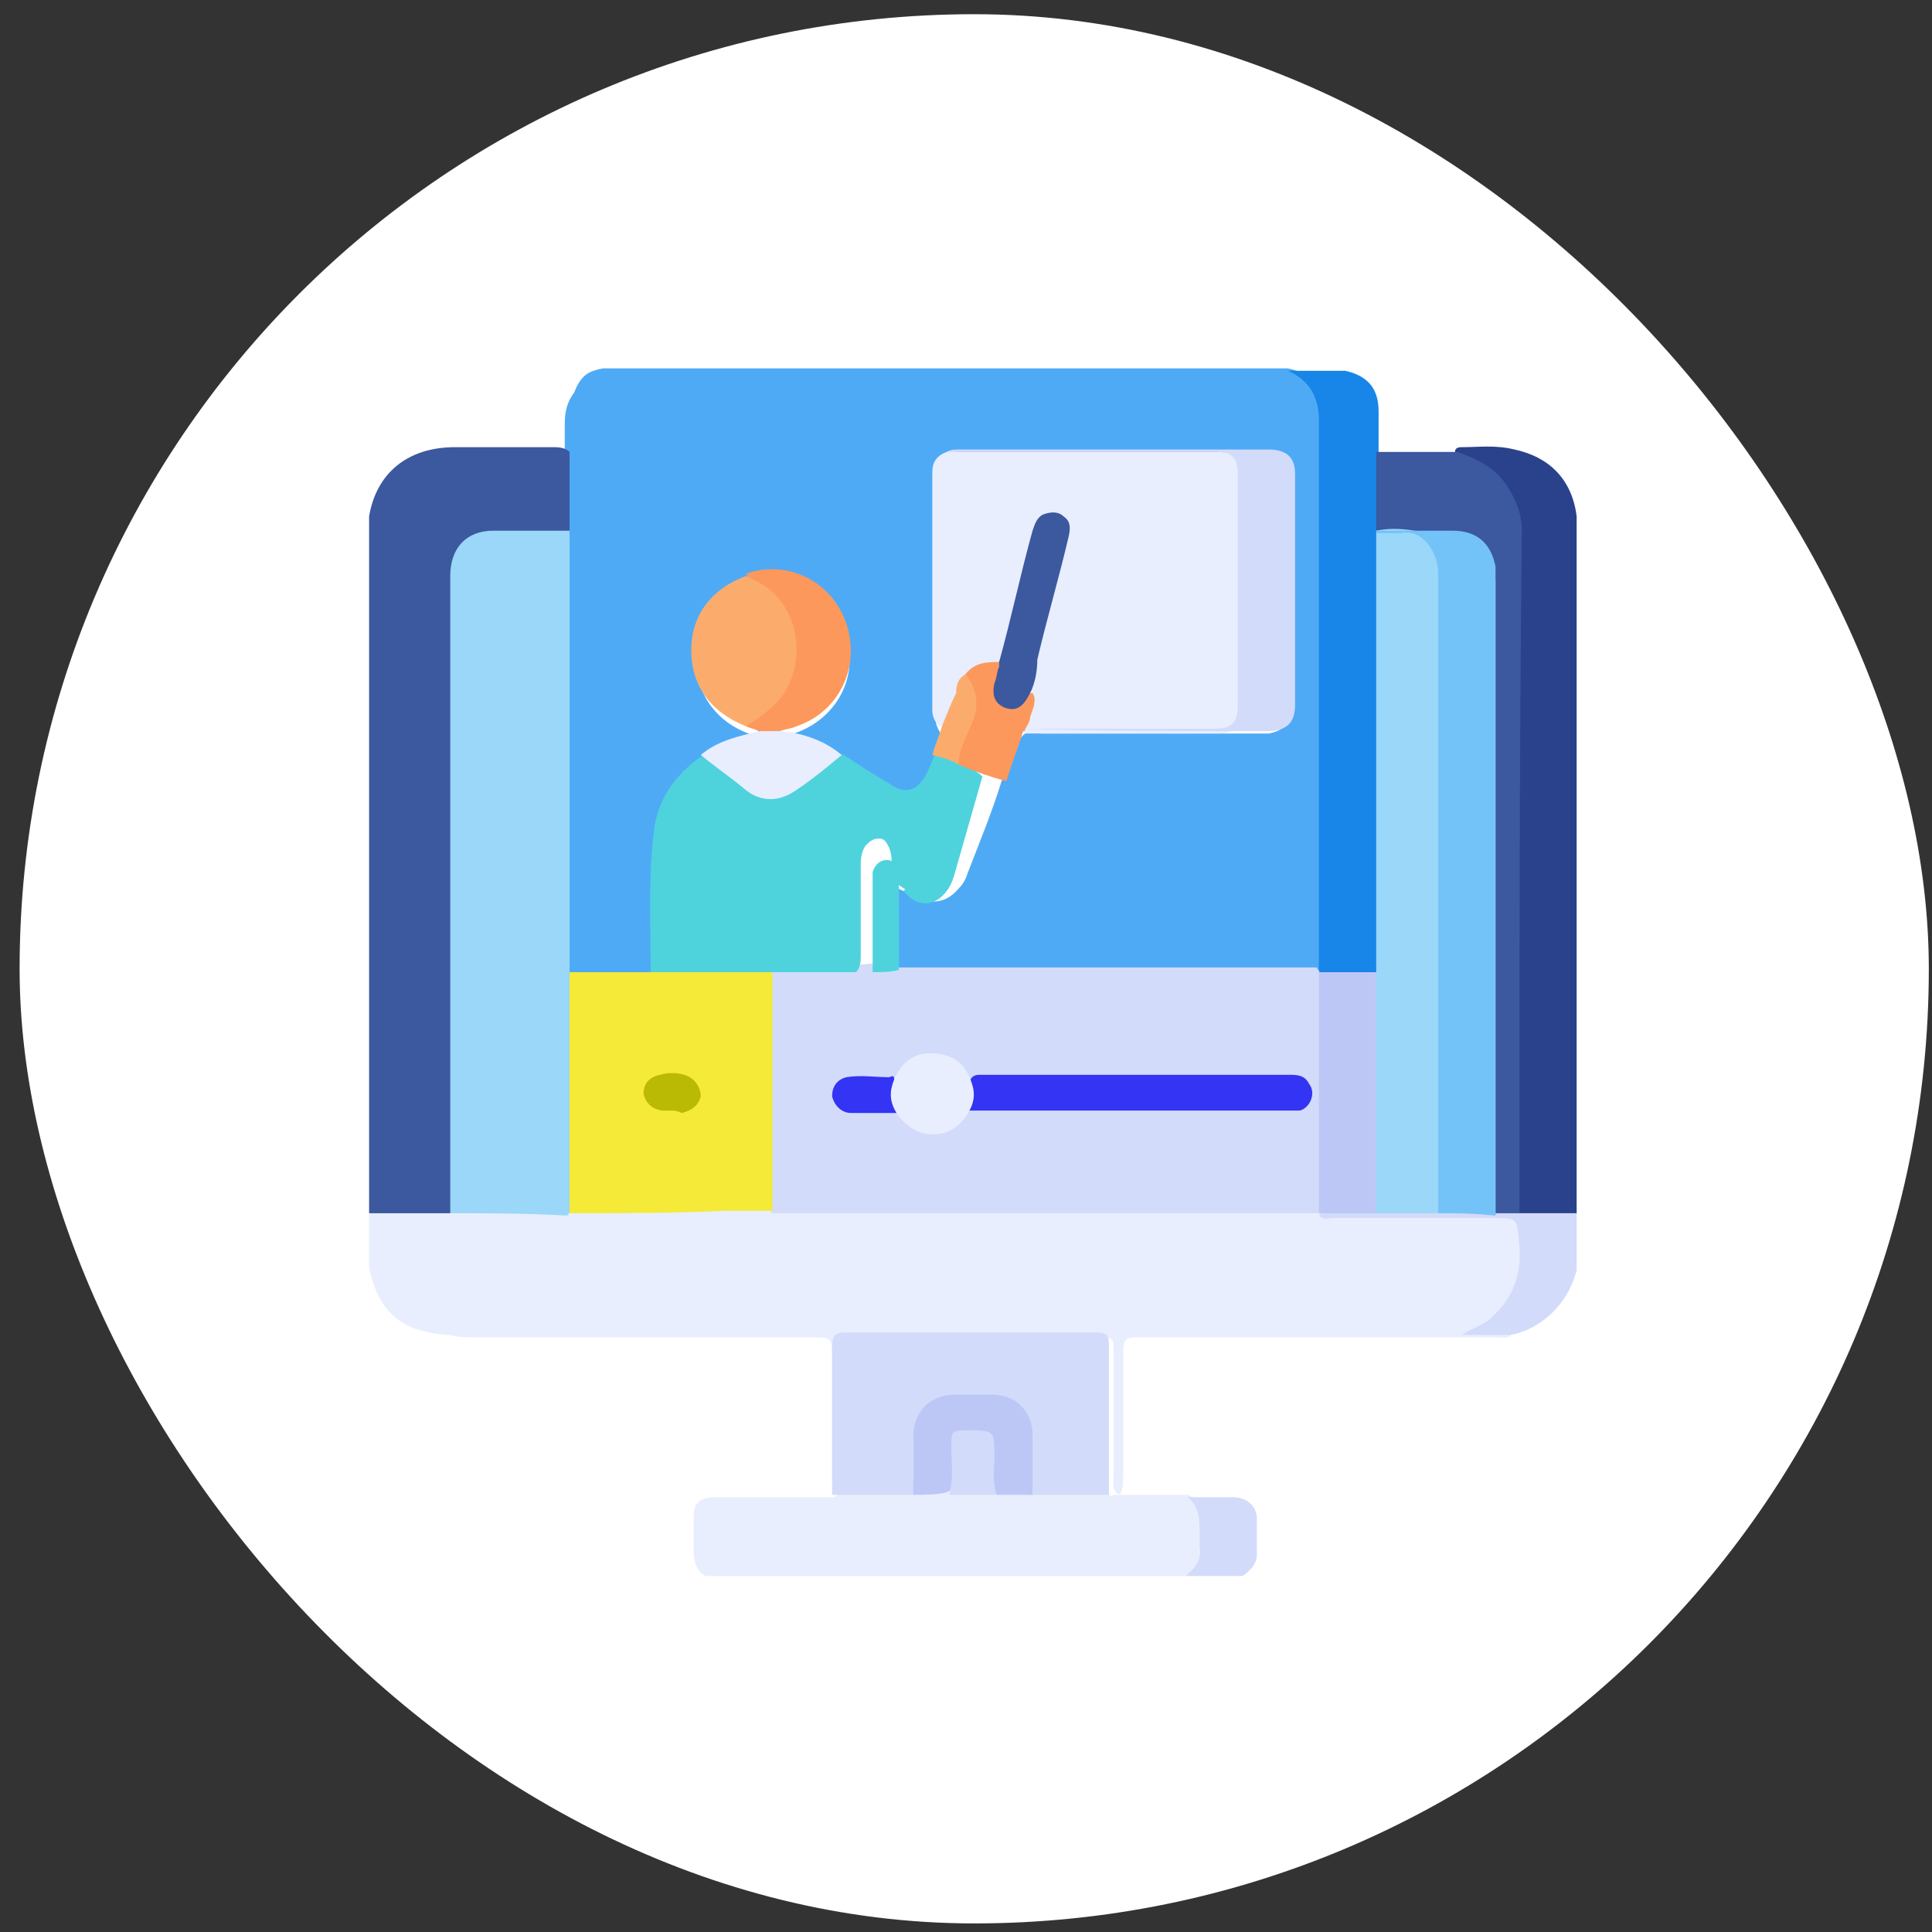 <svg width="68" height="68" viewBox="0 0 68 68" fill="none" xmlns="http://www.w3.org/2000/svg">
<rect x="0" y="0" width="68" height="68" fill="#333333" stroke="none"/>
<rect x="0.69" y="0.5" width="67.198" height="67.198" rx="33.599" fill="white"/>
<g clip-path="url(#clip0_2975_20204)">
<g clip-path="url(#clip1_2975_20204)">
<path d="M21.223 12.966C29.287 12.966 37.35 12.966 45.33 12.966C46.17 13.134 46.506 13.638 46.59 14.562C46.59 15.654 46.59 16.83 46.59 17.922C46.59 23.046 46.59 28.254 46.59 33.378C46.59 33.63 46.674 33.966 46.422 34.218C46.254 34.386 46.002 34.386 45.834 34.386C41.214 34.386 36.594 34.386 31.974 34.386C31.806 34.386 31.554 34.386 31.386 34.302C31.302 34.218 31.218 34.134 31.218 34.05C31.218 33.126 31.134 32.202 31.218 31.362C31.386 31.026 31.554 31.278 31.806 31.362C32.646 31.866 33.234 31.866 33.738 31.278C33.906 31.11 33.99 30.942 34.074 30.69C34.494 29.598 34.914 28.59 35.25 27.498C35.418 27.078 35.586 26.658 35.754 26.322C35.838 26.154 35.922 25.902 36.09 25.818C36.258 25.734 36.51 25.818 36.678 25.818C39.198 25.818 41.718 25.818 44.238 25.818C44.406 25.818 44.49 25.818 44.658 25.818C45.078 25.734 45.33 25.566 45.33 25.146C45.33 24.978 45.33 24.81 45.33 24.726C45.33 22.29 45.33 19.854 45.33 17.418C45.33 17.25 45.33 17.082 45.33 16.998C45.246 16.494 45.078 16.326 44.574 16.326C43.986 16.326 43.482 16.326 42.894 16.326C39.87 16.326 36.846 16.326 33.906 16.326C33.738 16.326 33.486 16.326 33.318 16.41C32.982 16.578 32.898 16.83 32.898 17.166C32.898 18.006 32.898 18.93 32.898 19.77C32.898 21.45 32.898 23.214 32.898 24.894C32.898 25.146 32.898 25.482 33.066 25.734C33.234 26.154 32.898 26.49 32.814 26.91C32.73 27.162 32.646 27.33 32.562 27.582C32.31 28.254 31.806 28.422 31.218 28.086C30.63 27.75 30.126 27.414 29.622 26.994C29.119 26.658 28.614 26.406 28.026 26.238C27.858 26.238 27.691 26.238 27.523 26.07C27.523 25.818 27.774 25.818 27.942 25.818C29.706 25.23 30.462 23.298 29.454 21.702C28.951 20.862 27.607 20.106 26.346 20.61C24.583 21.282 24.079 23.13 24.835 24.558C25.171 25.146 25.675 25.566 26.346 25.818C26.515 25.902 26.683 25.902 26.767 25.986C26.683 26.238 26.515 26.154 26.346 26.238C25.759 26.406 25.171 26.574 24.667 26.994C23.407 27.918 22.987 29.178 22.987 30.69C22.987 31.782 22.987 32.874 22.987 33.966C22.987 34.218 22.987 34.386 22.819 34.554C22.147 34.722 21.391 34.638 20.719 34.638C20.467 34.638 20.215 34.638 19.963 34.554C19.879 34.386 19.879 34.218 19.879 33.966C19.879 29.01 19.879 24.138 19.879 19.182C19.879 19.098 19.879 19.014 19.879 18.93C19.879 18.006 19.879 17.082 19.879 16.158C19.879 15.738 19.879 15.318 19.879 14.898C19.879 14.478 19.963 14.142 20.215 13.806C20.467 13.134 20.803 13.05 21.223 12.966Z" fill="#4FAAF6"/>
<path d="M12.991 44.634C12.991 43.962 12.991 43.374 12.991 42.702C13.075 42.618 13.243 42.534 13.411 42.534C14.251 42.534 15.007 42.534 15.847 42.534C17.275 42.534 18.703 42.534 20.047 42.534C21.811 42.45 23.659 42.534 25.422 42.534C26.01 42.534 26.598 42.534 27.186 42.534C27.354 42.534 27.522 42.534 27.69 42.534C33.654 42.534 39.618 42.534 45.582 42.534C45.834 42.534 46.17 42.534 46.422 42.534C46.674 42.618 46.842 42.618 47.094 42.618C49.026 42.618 51.042 42.618 52.974 42.618C53.646 42.618 53.646 42.702 53.73 43.29C53.73 43.542 53.73 43.878 53.73 44.13C53.73 45.39 52.974 46.398 51.714 46.818C52.218 46.734 52.722 46.566 53.226 46.902C53.142 47.154 52.89 47.07 52.722 47.07C52.302 47.07 51.882 47.07 51.462 47.07C47.766 47.07 44.07 47.07 40.374 47.07C40.29 47.07 40.122 47.07 40.038 47.07C39.618 47.07 39.534 47.154 39.534 47.574C39.534 49.002 39.534 50.43 39.534 51.858C39.534 52.11 39.534 52.362 39.45 52.53C39.45 52.614 39.366 52.614 39.282 52.53C39.114 52.362 39.198 52.11 39.198 51.858C39.198 50.43 39.198 49.002 39.198 47.658C39.198 47.07 39.198 47.07 38.61 47.07C35.838 47.07 33.066 47.07 30.294 47.07C29.706 47.07 29.706 47.07 29.706 47.658C29.706 49.086 29.706 50.514 29.706 51.858C29.706 52.11 29.706 52.278 29.622 52.53C29.622 52.614 29.538 52.614 29.454 52.614C29.286 52.446 29.286 52.194 29.286 51.942C29.286 50.598 29.286 49.17 29.286 47.826C29.286 47.07 29.286 47.07 28.53 47.07C24.582 47.07 20.635 47.07 16.771 47.07C16.435 47.07 16.099 47.07 15.847 46.986C14.083 46.902 13.327 46.146 12.991 44.634Z" fill="#E8EEFE"/>
<path d="M15.847 42.702C14.923 42.702 13.999 42.702 12.991 42.702C12.991 34.554 12.991 26.323 12.991 18.175C13.243 16.663 14.335 15.739 16.015 15.739C17.191 15.739 18.367 15.739 19.459 15.739C19.627 15.739 19.879 15.739 20.047 15.907C20.047 16.831 20.047 17.755 20.047 18.763C19.879 18.763 19.711 18.763 19.459 18.763C18.787 18.763 18.199 18.763 17.527 18.763C16.435 18.763 15.931 19.267 15.931 20.359C15.931 25.23 15.931 30.102 15.931 34.974C15.931 37.326 15.931 39.594 15.931 41.946C15.931 42.198 16.015 42.45 15.847 42.702Z" fill="#3C589F"/>
<path d="M55.493 18.174C55.493 26.322 55.493 34.554 55.493 42.702C55.41 42.786 55.242 42.87 55.074 42.87C54.57 42.87 53.982 42.954 53.478 42.786C53.31 42.534 53.31 42.282 53.31 42.03C53.31 39.594 53.31 37.158 53.31 34.722C53.31 29.43 53.31 24.222 53.31 18.93C53.31 17.587 52.722 16.663 51.546 16.075C51.462 15.991 51.294 15.991 51.21 15.906C51.21 15.739 51.378 15.739 51.462 15.739C52.05 15.739 52.638 15.655 53.31 15.822C54.486 16.075 55.325 16.831 55.493 18.174Z" fill="#2A428B"/>
<path d="M39.198 52.613C40.038 52.613 40.878 52.613 41.802 52.613C42.222 52.781 42.306 53.033 42.306 53.453C42.306 53.873 42.306 54.209 42.306 54.629C42.306 55.049 42.138 55.385 41.718 55.469C36.09 55.469 30.462 55.469 24.834 55.469C24.498 55.301 24.414 54.965 24.414 54.545C24.414 54.125 24.414 53.705 24.414 53.369C24.414 52.865 24.666 52.697 25.17 52.697C26.514 52.697 27.942 52.697 29.286 52.697H29.37C29.454 52.613 29.622 52.529 29.79 52.529C30.546 52.529 31.386 52.529 32.142 52.529C32.562 52.529 32.982 52.529 33.402 52.529C33.99 52.529 34.494 52.529 35.082 52.529C35.502 52.529 35.922 52.529 36.342 52.529C37.098 52.529 37.938 52.529 38.694 52.529C38.862 52.529 39.03 52.529 39.114 52.697C39.114 52.613 39.198 52.613 39.198 52.613Z" fill="#E8EEFE"/>
<path d="M46.422 34.217C46.422 27.75 46.422 21.282 46.422 14.814C46.422 13.974 46.086 13.386 45.33 13.05C46.002 13.05 46.674 13.05 47.346 13.05C48.102 13.218 48.522 13.638 48.522 14.478C48.522 14.982 48.522 15.402 48.522 15.906C48.522 16.83 48.522 17.754 48.522 18.678C48.522 18.762 48.522 18.762 48.522 18.846C48.522 19.014 48.522 19.098 48.522 19.266C48.522 24.054 48.522 28.758 48.522 33.545C48.522 33.797 48.522 34.049 48.438 34.301C48.354 34.385 48.27 34.469 48.102 34.469C47.598 34.385 47.01 34.469 46.422 34.217Z" fill="#1885E9"/>
<path d="M53.477 42.701C54.149 42.701 54.821 42.701 55.493 42.701C55.493 43.373 55.493 44.045 55.493 44.717C55.241 45.641 54.653 46.397 53.729 46.817C53.477 46.901 53.309 46.985 53.057 46.985C52.553 46.985 52.05 46.985 51.462 46.985C51.797 46.733 52.218 46.649 52.469 46.397C53.225 45.725 53.561 44.885 53.477 43.877C53.393 42.869 53.477 42.869 52.469 42.869C50.621 42.869 48.774 42.869 46.926 42.869C46.758 42.869 46.59 42.953 46.422 42.785C46.422 42.785 46.422 42.785 46.506 42.701C47.178 42.533 47.766 42.617 48.438 42.617C49.194 42.617 49.95 42.617 50.621 42.617C51.209 42.617 51.882 42.617 52.469 42.617C52.553 42.617 52.553 42.617 52.638 42.617C52.889 42.533 53.225 42.533 53.477 42.701Z" fill="#D2DBFA"/>
<path d="M41.718 55.47C42.054 55.218 42.306 54.882 42.222 54.462C42.222 54.21 42.222 53.958 42.222 53.79C42.222 53.37 42.138 52.95 41.802 52.698C42.306 52.698 42.894 52.698 43.398 52.698C43.902 52.698 44.238 53.034 44.238 53.454C44.238 53.874 44.238 54.294 44.238 54.714C44.238 55.05 43.986 55.302 43.734 55.47C42.978 55.47 42.39 55.47 41.718 55.47Z" fill="#D2DBFA"/>
<path d="M46.422 42.702C40.206 42.702 33.99 42.702 27.774 42.702C27.607 42.702 27.355 42.702 27.186 42.702C27.019 42.534 27.019 42.366 27.019 42.114C27.019 39.678 27.019 37.242 27.019 34.722C27.019 34.554 27.019 34.303 27.103 34.135C27.186 34.05 27.355 33.967 27.523 33.967C28.363 33.967 29.203 33.967 30.043 33.967C30.462 33.967 30.966 33.798 31.386 34.05C32.562 34.05 33.822 34.05 34.998 34.05C38.778 34.05 42.558 34.05 46.338 34.05C46.59 34.386 46.59 34.639 46.59 34.806C46.59 37.242 46.59 39.678 46.59 42.114C46.59 42.282 46.59 42.534 46.422 42.702Z" fill="#D2DBFA"/>
<path d="M15.847 42.702C15.847 35.226 15.847 27.75 15.847 20.275C15.847 19.267 16.435 18.679 17.359 18.679C18.283 18.679 19.123 18.679 20.047 18.679C20.047 23.719 20.047 28.674 20.047 33.714C20.047 33.882 20.047 34.134 20.047 34.302C20.215 34.47 20.131 34.638 20.131 34.89C20.131 37.326 20.131 39.762 20.131 42.198C20.131 42.366 20.131 42.618 19.963 42.786C18.619 42.702 17.191 42.702 15.847 42.702Z" fill="#9AD7F8"/>
<path d="M33.066 25.566C32.898 25.398 32.814 25.23 32.814 24.977C32.814 22.206 32.814 19.434 32.814 16.662C32.814 16.326 32.898 16.074 33.318 15.906C33.486 15.822 33.57 15.906 33.738 15.906C36.762 15.906 39.786 15.906 42.81 15.906C43.482 15.906 43.734 16.074 43.734 16.83C43.734 18.594 43.734 20.274 43.734 22.038C43.734 22.878 43.734 23.802 43.734 24.642C43.734 24.809 43.734 25.061 43.65 25.23C43.566 25.649 43.398 25.817 42.894 25.817C42.39 25.817 41.886 25.817 41.298 25.817C39.534 25.817 37.854 25.817 36.09 25.817C35.838 25.733 35.922 25.566 36.006 25.398C36.09 25.145 36.258 24.893 36.09 24.558C36.09 24.305 36.09 24.137 36.174 23.886C36.594 22.374 36.93 20.778 37.35 19.266C37.35 19.098 37.434 19.014 37.434 18.846C37.434 18.594 37.35 18.426 37.014 18.342C36.762 18.258 36.594 18.342 36.426 18.594C36.51 18.678 36.51 18.846 36.426 19.014C36.09 20.274 35.754 21.534 35.502 22.794C35.418 22.962 35.418 23.213 35.25 23.381C35.082 23.465 34.83 23.465 34.662 23.465C34.41 23.549 34.242 23.634 34.074 23.802C33.654 24.137 33.654 24.726 33.402 25.145C33.318 25.314 33.318 25.482 33.066 25.566Z" fill="#E8EEFE"/>
<path d="M20.047 42.701C20.047 39.845 20.047 37.073 20.047 34.217C20.971 34.217 21.895 34.217 22.903 34.217C23.071 34.049 23.239 34.049 23.407 34.049C24.499 34.049 25.507 34.049 26.599 34.049C26.767 34.049 27.019 34.049 27.187 34.217C27.187 36.989 27.187 39.845 27.187 42.617C26.599 42.617 26.095 42.617 25.507 42.617C23.659 42.701 21.895 42.701 20.047 42.701Z" fill="#F4EA37"/>
<path d="M27.187 34.218C25.927 34.218 24.667 34.218 23.323 34.218C23.155 34.218 22.987 34.218 22.903 34.218C22.903 32.622 22.819 31.11 22.987 29.514C23.071 28.254 23.659 27.33 24.751 26.574C24.919 26.49 25.003 26.658 25.171 26.742C25.591 27.078 25.927 27.33 26.347 27.666C26.935 28.17 27.523 28.17 28.111 27.666C28.531 27.33 28.951 26.994 29.287 26.742C29.455 26.658 29.539 26.49 29.707 26.574C30.211 26.91 30.715 27.246 31.303 27.582C31.891 28.002 32.311 27.834 32.647 27.162C32.731 26.994 32.815 26.742 32.898 26.574C33.319 26.49 33.571 26.574 33.822 26.91C33.822 27.078 33.822 27.246 33.739 27.414C33.319 28.59 32.898 29.766 32.395 30.858C32.311 31.11 32.227 31.362 31.975 31.362C31.807 31.278 31.723 31.194 31.555 31.11C31.387 30.942 31.387 30.69 31.387 30.522C31.387 30.27 31.387 30.102 31.303 29.85C31.219 29.682 31.135 29.514 30.967 29.514C30.715 29.514 30.631 29.598 30.463 29.766C30.295 30.018 30.295 30.27 30.295 30.522C30.295 31.53 30.295 32.622 30.295 33.63C30.295 33.798 30.295 34.05 30.127 34.218C29.119 34.218 28.111 34.218 27.187 34.218Z" fill="#4ED3DD"/>
<path d="M36.09 25.65C38.274 25.65 40.542 25.65 42.726 25.65C43.314 25.65 43.566 25.482 43.566 24.81C43.566 23.13 43.566 21.45 43.566 19.77C43.566 18.762 43.566 17.671 43.566 16.663C43.566 16.075 43.314 15.906 42.81 15.906C39.618 15.906 36.426 15.906 33.318 15.906C33.486 15.822 33.57 15.822 33.738 15.822C37.35 15.822 41.046 15.822 44.658 15.822C45.246 15.822 45.582 16.075 45.582 16.663C45.582 19.35 45.582 22.122 45.582 24.81C45.582 25.482 45.246 25.734 44.574 25.734C41.802 25.734 38.946 25.734 36.09 25.65Z" fill="#D2DBFA"/>
<path d="M26.262 25.565C25.002 25.061 24.33 24.137 24.33 22.877C24.33 21.617 25.086 20.693 26.262 20.273C27.354 20.609 27.858 21.365 28.11 22.457C28.362 23.633 27.774 24.893 26.682 25.481C26.514 25.481 26.43 25.565 26.262 25.565Z" fill="#FBAC6D"/>
<path d="M26.262 25.565C26.766 25.229 27.27 24.893 27.606 24.389C28.446 23.045 28.026 21.113 26.598 20.441C26.43 20.357 26.346 20.357 26.262 20.189C27.69 19.685 29.286 20.441 29.79 21.953C30.294 23.465 29.538 25.061 28.026 25.565C27.858 25.649 27.69 25.649 27.438 25.733C27.186 25.985 26.934 25.901 26.682 25.733C26.598 25.649 26.43 25.649 26.262 25.565Z" fill="#FC985B"/>
<path d="M31.807 31.362C32.059 31.026 32.143 30.522 32.311 30.018C32.647 28.926 32.898 27.918 33.234 26.826C33.234 26.826 33.319 26.826 33.319 26.742C33.739 26.91 34.242 26.994 34.578 27.33C34.242 28.506 33.907 29.682 33.571 30.858C33.319 31.698 32.479 32.202 31.807 31.362Z" fill="#4ED3DD"/>
<path d="M26.767 25.733C27.019 25.733 27.271 25.733 27.523 25.733C28.279 25.817 29.035 26.069 29.623 26.573C29.119 26.993 28.615 27.413 28.111 27.749C27.439 28.253 26.767 28.253 26.179 27.749C25.675 27.329 25.171 26.993 24.667 26.573C25.255 26.069 26.011 25.901 26.767 25.733Z" fill="#E8EEFE"/>
<path d="M30.714 34.217C30.714 33.125 30.714 32.117 30.714 31.026C30.714 30.942 30.714 30.773 30.714 30.689C30.798 30.438 30.966 30.27 31.218 30.27C31.47 30.27 31.638 30.521 31.638 30.773C31.638 31.11 31.638 31.361 31.638 31.698C31.638 32.538 31.638 33.377 31.638 34.133C31.386 34.217 31.05 34.217 30.714 34.217Z" fill="#4ED3DD"/>
<path d="M35.419 27.498C34.831 27.331 34.327 27.163 33.739 26.91C33.571 26.742 33.654 26.575 33.739 26.407C33.907 26.07 33.99 25.735 34.158 25.398C34.327 24.979 34.41 24.474 34.075 24.055C33.99 23.971 33.907 23.803 33.99 23.719C34.327 23.299 34.746 23.299 35.251 23.299C35.419 23.551 35.251 23.719 35.251 23.971C35.251 24.139 35.166 24.391 35.251 24.558C35.419 24.811 35.755 24.895 36.007 24.642C36.09 24.558 36.175 24.391 36.343 24.391C36.511 24.642 36.343 24.979 36.258 25.23C36.258 25.398 36.175 25.483 36.09 25.651C36.09 25.651 36.09 25.735 36.007 25.735C35.839 26.323 35.587 26.91 35.419 27.498Z" fill="#FC985B"/>
<path d="M33.99 23.719C34.41 24.307 34.494 24.895 34.158 25.567C33.99 25.987 33.738 26.407 33.738 26.911C33.486 26.743 33.15 26.659 32.814 26.575C32.898 26.239 33.066 25.903 33.15 25.567C33.318 25.147 33.486 24.727 33.654 24.391C33.654 24.055 33.738 23.887 33.99 23.719Z" fill="#FBAC6D"/>
<path d="M32.142 52.613C31.219 52.613 30.295 52.613 29.287 52.613C29.287 50.849 29.287 49.169 29.287 47.406C29.287 47.07 29.371 46.902 29.707 46.902C32.647 46.902 35.67 46.902 38.61 46.902C39.03 46.902 39.03 47.07 39.03 47.406C39.03 49.169 39.03 50.849 39.03 52.613C38.106 52.613 37.182 52.613 36.174 52.613C36.006 52.446 36.09 52.278 36.006 52.109C36.006 51.605 36.006 51.102 36.006 50.597C36.006 49.758 35.502 49.254 34.663 49.254C34.242 49.254 33.822 49.254 33.486 49.254C32.647 49.254 32.227 49.758 32.142 50.597C32.142 51.102 32.142 51.605 32.142 52.109C32.31 52.278 32.31 52.446 32.142 52.613Z" fill="#D2DBFA"/>
<path d="M53.478 42.702C53.226 42.702 52.89 42.702 52.638 42.702C52.47 42.45 52.554 42.197 52.554 41.946C52.554 34.806 52.554 27.666 52.554 20.61C52.554 20.442 52.554 20.19 52.554 20.022C52.386 19.182 51.882 18.846 51.042 18.846C50.37 18.846 49.698 18.846 48.942 18.846C48.774 18.846 48.606 18.846 48.438 18.762C48.438 17.838 48.438 16.914 48.438 15.906C49.362 15.906 50.286 15.906 51.294 15.906C51.966 16.158 52.554 16.41 52.974 16.998C53.31 17.502 53.562 18.006 53.562 18.678C53.478 26.658 53.478 34.638 53.478 42.702Z" fill="#3C589F"/>
<path d="M32.142 52.613C32.142 51.941 32.142 51.269 32.142 50.597C32.142 49.673 32.73 49.085 33.654 49.085C34.074 49.085 34.494 49.085 34.914 49.085C35.754 49.085 36.342 49.673 36.342 50.513C36.342 51.185 36.342 51.857 36.342 52.613C35.922 52.613 35.502 52.613 35.082 52.613C34.83 52.529 34.83 52.361 34.83 52.109C34.83 51.689 34.83 51.353 34.83 50.933C34.83 50.681 34.746 50.513 34.41 50.513C33.57 50.429 33.57 50.513 33.57 51.269C33.57 51.521 33.57 51.857 33.57 52.109C33.57 52.277 33.57 52.445 33.318 52.529C32.982 52.613 32.562 52.613 32.142 52.613Z" fill="#BDC7F6"/>
<path d="M33.402 52.613C33.57 52.025 33.486 51.521 33.486 50.933C33.486 50.345 33.486 50.345 34.074 50.345C34.998 50.345 34.998 50.345 34.998 51.269C34.998 51.689 34.914 52.109 35.082 52.613C34.494 52.613 33.906 52.613 33.402 52.613Z" fill="#D2DBFA"/>
<path d="M50.622 42.701C49.866 42.701 49.11 42.701 48.354 42.701C48.27 42.533 48.27 42.281 48.27 42.113C48.27 39.677 48.27 37.241 48.27 34.805C48.27 34.637 48.27 34.385 48.438 34.217C48.438 29.177 48.438 24.138 48.438 19.014C48.438 18.93 48.438 18.762 48.438 18.678C48.858 18.594 49.278 18.594 49.782 18.678C50.37 18.762 50.622 19.182 50.79 19.686C50.79 19.938 50.79 20.19 50.79 20.442C50.79 27.581 50.79 34.721 50.79 41.945C50.79 42.197 50.874 42.449 50.622 42.701Z" fill="#9AD7F8"/>
<path d="M50.622 42.702C50.622 35.226 50.622 27.75 50.622 20.275C50.622 19.855 50.538 19.519 50.286 19.183C50.034 18.847 49.698 18.679 49.278 18.763C49.026 18.763 48.69 18.763 48.438 18.763V18.679C49.362 18.679 50.286 18.679 51.126 18.679C51.966 18.679 52.47 19.099 52.638 19.939C52.554 20.107 52.638 20.275 52.638 20.443C52.638 27.75 52.638 34.974 52.638 42.282C52.638 42.45 52.638 42.618 52.638 42.786C51.882 42.702 51.294 42.702 50.622 42.702Z" fill="#73C2F8"/>
<path d="M48.438 34.218C48.438 37.074 48.438 39.846 48.438 42.702C47.766 42.702 47.094 42.702 46.422 42.702C46.422 39.846 46.422 37.074 46.422 34.218C47.094 34.218 47.766 34.218 48.438 34.218Z" fill="#BDC7F6"/>
<path d="M52.554 42.702C52.554 35.31 52.554 27.834 52.554 20.443C52.554 20.275 52.47 20.107 52.638 19.939C52.638 20.107 52.638 20.359 52.638 20.527C52.638 27.919 52.638 35.31 52.638 42.786C52.638 42.702 52.554 42.702 52.554 42.702Z" fill="#76C3F7"/>
<path d="M34.158 37.997C34.242 37.829 34.41 37.829 34.494 37.829C38.106 37.829 41.718 37.829 45.33 37.829C45.666 37.829 45.917 37.829 46.086 38.165C46.337 38.501 46.086 39.005 45.749 39.089C45.666 39.089 45.498 39.089 45.413 39.089C41.718 39.089 38.022 39.089 34.326 39.089C34.242 39.089 34.158 39.089 34.074 39.089C34.074 38.753 34.074 38.333 34.158 37.997Z" fill="#3434F4"/>
<path d="M34.158 37.997C34.326 38.417 34.326 38.753 34.074 39.173C33.486 40.181 32.226 40.181 31.554 39.173C31.218 38.837 31.218 38.417 31.47 37.997C31.722 37.409 32.142 37.073 32.73 37.073C33.402 37.073 33.906 37.325 34.158 37.997Z" fill="#E8EEFE"/>
<path d="M31.471 37.998C31.303 38.418 31.303 38.754 31.555 39.174C31.051 39.174 30.547 39.174 29.959 39.174C29.623 39.174 29.371 38.922 29.287 38.586C29.287 38.25 29.455 37.998 29.791 37.914C30.295 37.83 30.799 37.914 31.303 37.914C31.471 37.83 31.471 37.914 31.471 37.998Z" fill="#3434F4"/>
<path d="M36.258 24.391C36.006 24.895 35.754 25.063 35.334 24.895C34.998 24.727 34.914 24.475 34.998 24.055C35.082 23.887 35.082 23.635 35.166 23.467C35.166 23.383 35.166 23.299 35.166 23.299C35.586 21.787 35.922 20.191 36.342 18.679C36.426 18.427 36.51 18.175 36.762 18.091C37.014 18.007 37.266 18.007 37.434 18.175C37.686 18.343 37.686 18.595 37.602 18.931C37.266 20.359 36.846 21.787 36.51 23.215C36.51 23.635 36.426 24.055 36.258 24.391Z" fill="#3C589F"/>
<path d="M23.659 39.09C23.575 39.09 23.491 39.09 23.407 39.09C22.986 39.09 22.735 38.838 22.651 38.502C22.651 38.166 22.819 37.914 23.238 37.83C23.491 37.746 23.826 37.746 24.078 37.83C24.415 37.914 24.666 38.25 24.666 38.586C24.582 38.922 24.331 39.09 23.994 39.174C23.826 39.09 23.742 39.09 23.659 39.09Z" fill="#BABA04"/>
</g>
</g>
<defs>
<clipPath id="clip0_2975_20204">
<rect width="42.503" height="43.511" fill="white" transform="translate(12.992 11.959)"/>
</clipPath>
<clipPath id="clip1_2975_20204">
<rect width="42.503" height="43.511" fill="white" transform="translate(12.992 11.959)"/>
</clipPath>
</defs>
</svg>
